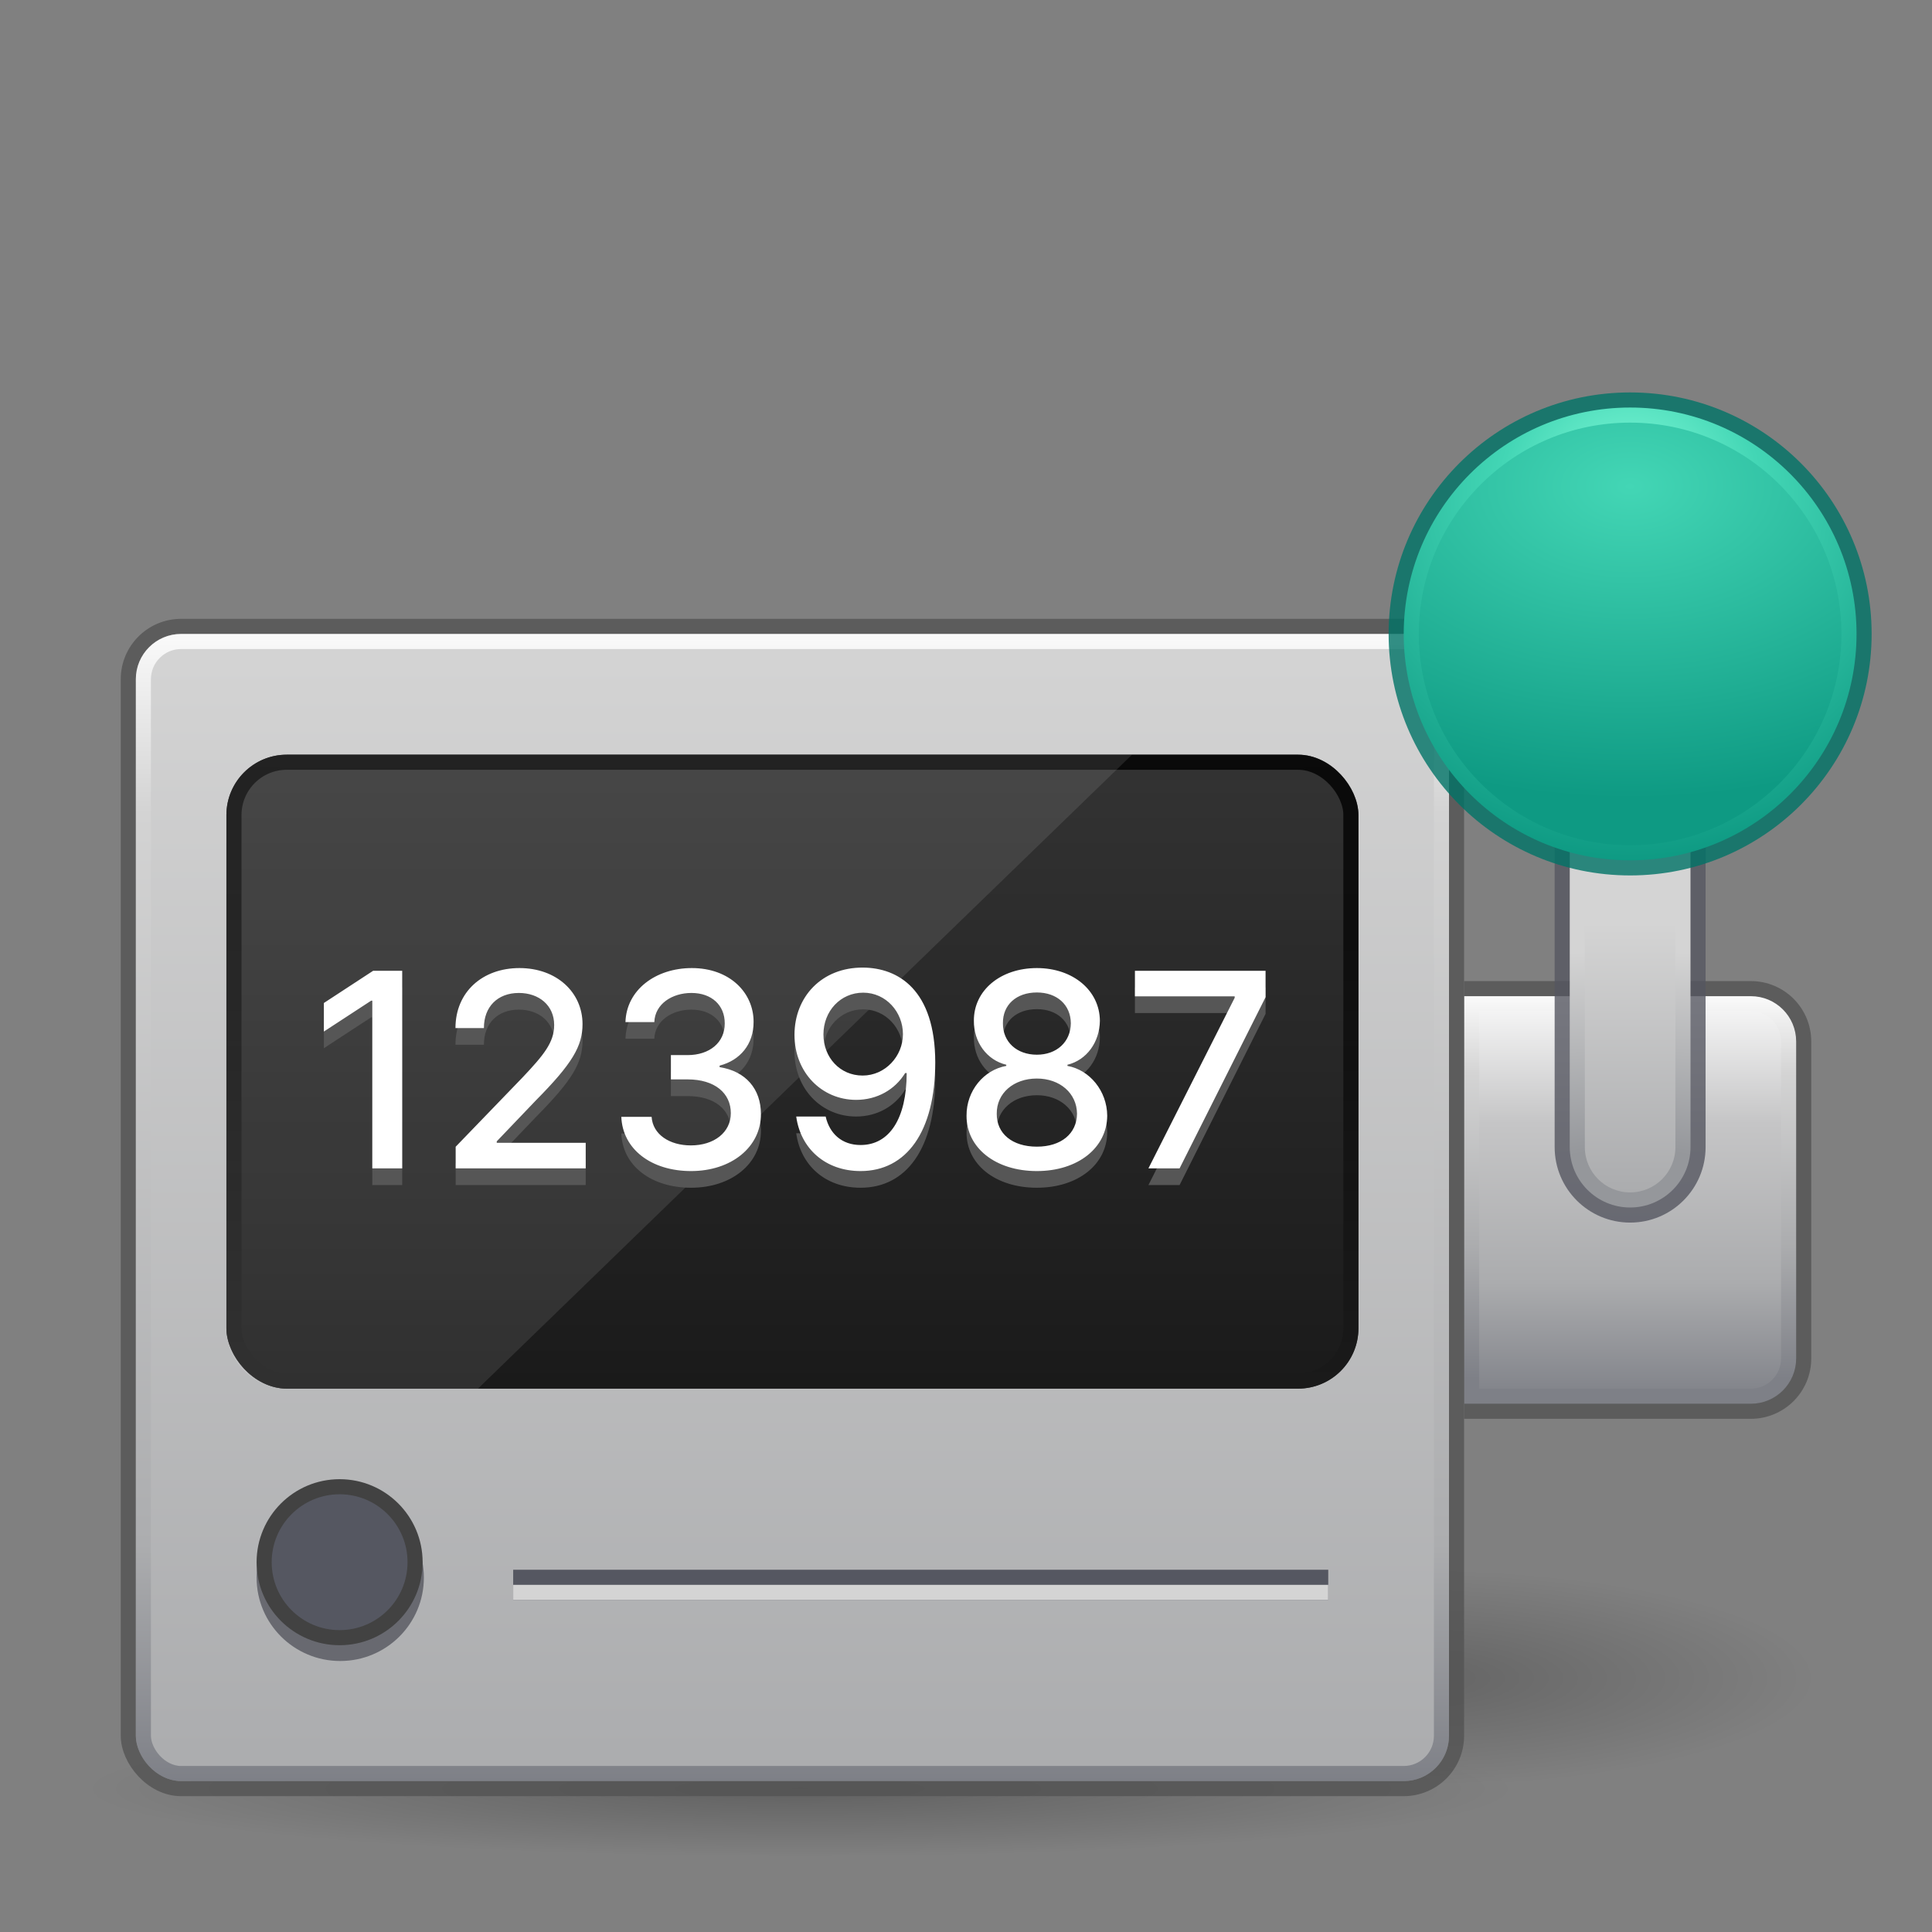 <svg width="128" height="128" viewBox="0 0 128 128" fill="none" xmlns="http://www.w3.org/2000/svg">
<rect x="0" y="0" width="128" height="128" fill="#808080" stroke="none"/>
<ellipse cx="53" cy="118.5" rx="47" ry="4.5" fill="url(#paint0_radial_1:2)" fill-opacity="0.24"/>
<ellipse cx="93.152" cy="111.18" rx="27.152" ry="7.18" fill="url(#paint1_radial_1:2)" fill-opacity="0.22"/>
<path d="M97 65H116C118.209 65 120 66.791 120 69V90C120 92.209 118.209 94 116 94H97V65Z" fill="#535353" fill-opacity="0.8"/>
<path d="M97.5 66.5H116C117.381 66.5 118.5 67.619 118.5 69V90C118.5 91.381 117.381 92.5 116 92.5H97.5V66.5Z" fill="url(#paint2_linear_1:2)" stroke="url(#paint3_linear_1:2)"/>
<rect x="8.5" y="41.5" width="88" height="77" rx="3.5" stroke="#535353" stroke-opacity="0.8"/>
<rect x="9.5" y="42.5" width="86" height="75" rx="2.5" fill="url(#paint4_linear_1:2)" stroke="url(#paint5_linear_1:2)"/>
<rect x="15" y="50" width="75" height="42" rx="4" fill="url(#paint6_linear_1:2)"/>
<rect x="15.5" y="50.5" width="74" height="41" rx="3.5" stroke="url(#paint7_linear_1:2)" stroke-opacity="0.9"/>
<path d="M15 54V88C15 90.209 16.791 92 19 92H31.667L75 50H19C16.791 50 15 51.791 15 54Z" fill="white" fill-opacity="0.1"/>
<path d="M88 105L34 105" stroke="#555761" stroke-width="2"/>
<path d="M103 49H113V76C113 78.761 110.761 81 108 81C105.239 81 103 78.761 103 76V49Z" fill="#555761" fill-opacity="0.8"/>
<path d="M104 48H112V76C112 78.209 110.209 80 108 80C105.791 80 104 78.209 104 76V48Z" fill="url(#paint8_radial_1:2)"/>
<path d="M105 47H111V76C111 77.657 109.657 79 108 79C106.343 79 105 77.657 105 76V47Z" fill="url(#paint9_linear_1:2)"/>
<circle cx="108" cy="42" r="16" fill="#007367" fill-opacity="0.8"/>
<circle cx="108" cy="42" r="14.5" fill="url(#paint10_radial_1:2)" stroke="url(#paint11_radial_1:2)"/>
<ellipse cx="22.541" cy="104.523" rx="5.541" ry="5.523" fill="#686970"/>
<circle cx="22.5" cy="103.5" r="5.5" fill="#424242"/>
<circle cx="22.5" cy="103.5" r="4.5" fill="#555761"/>
<path d="M26.647 65.421H24.723L21.457 67.556V69.448L24.589 67.402H24.666V78.512H26.647V65.421ZM30.189 78.512H38.805V76.818H32.911V76.722L35.513 73.999C37.91 71.576 38.594 70.419 38.594 68.956C38.594 66.853 36.881 65.242 34.414 65.242C31.965 65.242 30.176 66.827 30.176 69.218H32.061C32.055 67.811 32.963 66.891 34.375 66.891C35.705 66.891 36.715 67.709 36.715 69.013C36.715 70.17 36.024 71.001 34.618 72.49L30.189 77.08V78.512ZM45.785 78.691C48.457 78.691 50.419 77.093 50.413 74.919C50.419 73.264 49.416 72.075 47.677 71.806V71.704C49.045 71.353 49.934 70.279 49.927 68.808C49.934 66.885 48.355 65.242 45.836 65.242C43.433 65.242 41.502 66.693 41.438 68.821H43.35C43.395 67.62 44.526 66.891 45.811 66.891C47.147 66.891 48.022 67.703 48.016 68.911C48.022 70.176 47.006 71.007 45.555 71.007H44.449V72.618H45.555C47.37 72.618 48.419 73.539 48.419 74.855C48.419 76.127 47.313 76.99 45.772 76.99C44.353 76.99 43.247 76.262 43.171 75.098H41.164C41.247 77.233 43.139 78.691 45.785 78.691ZM57.182 65.21C54.434 65.191 52.637 67.159 52.637 69.665C52.637 72.171 54.453 73.973 56.722 73.973C58.109 73.973 59.298 73.296 59.969 72.196H60.071C60.065 75.207 58.934 76.965 57.016 76.965C55.763 76.965 54.958 76.198 54.702 75.079H52.752C53.04 77.195 54.676 78.691 57.016 78.691C60.059 78.691 61.957 76.076 61.963 71.493C61.957 66.68 59.515 65.229 57.182 65.21ZM57.188 66.872C58.703 66.872 59.822 68.156 59.822 69.62C59.822 71.084 58.646 72.362 57.15 72.362C55.648 72.362 54.555 71.161 54.555 69.639C54.555 68.093 55.686 66.872 57.188 66.872ZM68.696 78.691C71.419 78.691 73.343 77.144 73.356 75.022C73.343 73.372 72.186 71.985 70.722 71.723V71.647C71.994 71.34 72.857 70.144 72.87 68.732C72.857 66.731 71.093 65.242 68.696 65.242C66.273 65.242 64.509 66.731 64.522 68.732C64.509 70.138 65.372 71.34 66.669 71.647V71.723C65.18 71.985 64.023 73.372 64.036 75.022C64.023 77.144 65.947 78.691 68.696 78.691ZM68.696 70.982C67.373 70.982 66.433 70.144 66.446 68.898C66.433 67.671 67.341 66.859 68.696 66.859C70.025 66.859 70.933 67.671 70.946 68.898C70.933 70.144 70 70.982 68.696 70.982ZM68.696 77.073C67.059 77.073 66.024 76.204 66.037 74.894C66.024 73.532 67.149 72.561 68.696 72.561C70.217 72.561 71.342 73.532 71.355 74.894C71.342 76.204 70.313 77.073 68.696 77.073ZM76.087 78.512H78.151L83.847 67.172V65.421H75.192V67.115H81.801V67.21L76.087 78.512Z" fill="#565656"/>
<path d="M26.647 64.316H24.723L21.457 66.451V68.343L24.589 66.298H24.666V77.407H26.647V64.316ZM30.189 77.407H38.805V75.713H32.911V75.617L35.513 72.894C37.91 70.472 38.594 69.315 38.594 67.851C38.594 65.748 36.881 64.137 34.414 64.137C31.965 64.137 30.176 65.722 30.176 68.113H32.061C32.055 66.707 32.963 65.786 34.375 65.786C35.705 65.786 36.715 66.604 36.715 67.908C36.715 69.065 36.024 69.896 34.618 71.386L30.189 75.975V77.407ZM45.785 77.586C48.457 77.586 50.419 75.988 50.413 73.815C50.419 72.159 49.416 70.97 47.677 70.702V70.599C49.045 70.248 49.934 69.174 49.927 67.704C49.934 65.78 48.355 64.137 45.836 64.137C43.433 64.137 41.502 65.588 41.438 67.717H43.35C43.395 66.515 44.526 65.786 45.811 65.786C47.147 65.786 48.022 66.598 48.016 67.806C48.022 69.072 47.006 69.903 45.555 69.903H44.449V71.513H45.555C47.37 71.513 48.419 72.434 48.419 73.751C48.419 75.023 47.313 75.886 45.772 75.886C44.353 75.886 43.247 75.157 43.171 73.994H41.164C41.247 76.129 43.139 77.586 45.785 77.586ZM57.182 64.105C54.434 64.086 52.637 66.055 52.637 68.56C52.637 71.066 54.453 72.869 56.722 72.869C58.109 72.869 59.298 72.191 59.969 71.092H60.071C60.065 74.102 58.934 75.86 57.016 75.86C55.763 75.86 54.958 75.093 54.702 73.974H52.752C53.04 76.09 54.676 77.586 57.016 77.586C60.059 77.586 61.957 74.972 61.963 70.388C61.957 65.575 59.515 64.124 57.182 64.105ZM57.188 65.767C58.703 65.767 59.822 67.052 59.822 68.516C59.822 69.979 58.646 71.258 57.15 71.258C55.648 71.258 54.555 70.056 54.555 68.535C54.555 66.988 55.686 65.767 57.188 65.767ZM68.696 77.586C71.419 77.586 73.343 76.039 73.356 73.917C73.343 72.268 72.186 70.881 70.722 70.619V70.542C71.994 70.235 72.857 69.04 72.87 67.627C72.857 65.626 71.093 64.137 68.696 64.137C66.273 64.137 64.509 65.626 64.522 67.627C64.509 69.033 65.372 70.235 66.669 70.542V70.619C65.18 70.881 64.023 72.268 64.036 73.917C64.023 76.039 65.947 77.586 68.696 77.586ZM68.696 69.877C67.373 69.877 66.433 69.04 66.446 67.793C66.433 66.566 67.341 65.754 68.696 65.754C70.025 65.754 70.933 66.566 70.946 67.793C70.933 69.04 70 69.877 68.696 69.877ZM68.696 75.969C67.059 75.969 66.024 75.099 66.037 73.789C66.024 72.428 67.149 71.456 68.696 71.456C70.217 71.456 71.342 72.428 71.355 73.789C71.342 75.099 70.313 75.969 68.696 75.969ZM76.087 77.407H78.151L83.847 66.067V64.316H75.192V66.01H81.801V66.106L76.087 77.407Z" fill="white"/>
<rect x="34" y="105" width="54" height="1" fill="#D4D4D4"/>
<defs>
<radialGradient id="paint0_radial_1:2" cx="0" cy="0" r="1" gradientUnits="userSpaceOnUse" gradientTransform="translate(53 118.5) rotate(90) scale(4.5 47)">
<stop/>
<stop offset="1" stop-opacity="0"/>
</radialGradient>
<radialGradient id="paint1_radial_1:2" cx="0" cy="0" r="1" gradientUnits="userSpaceOnUse" gradientTransform="translate(93.152 111.18) rotate(90) scale(7.18 27.152)">
<stop/>
<stop offset="1" stop-opacity="0"/>
</radialGradient>
<linearGradient id="paint2_linear_1:2" x1="108" y1="66" x2="108" y2="93" gradientUnits="userSpaceOnUse">
<stop stop-color="#FAFAFA"/>
<stop offset="0.312" stop-color="#C5C5C6"/>
<stop offset="0.703" stop-color="#ABACAE"/>
<stop offset="1" stop-color="#7E8087"/>
</linearGradient>
<linearGradient id="paint3_linear_1:2" x1="108" y1="66" x2="108" y2="93" gradientUnits="userSpaceOnUse">
<stop stop-color="#FAFAFA"/>
<stop offset="0.188" stop-color="#D4D4D4"/>
<stop offset="0.615" stop-color="#ABACAE"/>
<stop offset="0.938" stop-color="#7E8087"/>
</linearGradient>
<linearGradient id="paint4_linear_1:2" x1="52.5" y1="42" x2="52.5" y2="118" gradientUnits="userSpaceOnUse">
<stop stop-color="#D4D4D4"/>
<stop offset="1" stop-color="#ABACAE"/>
</linearGradient>
<linearGradient id="paint5_linear_1:2" x1="52.5" y1="42" x2="52.5" y2="118" gradientUnits="userSpaceOnUse">
<stop stop-color="#FAFAFA"/>
<stop offset="0.156" stop-color="#D3D3D3"/>
<stop offset="0.794" stop-color="#ACADAF"/>
<stop offset="1" stop-color="#7E8087"/>
</linearGradient>
<linearGradient id="paint6_linear_1:2" x1="52.5" y1="50" x2="52.5" y2="92" gradientUnits="userSpaceOnUse">
<stop stop-color="#333333"/>
<stop offset="1" stop-color="#1A1A1A"/>
</linearGradient>
<linearGradient id="paint7_linear_1:2" x1="52.5" y1="50" x2="52.5" y2="92" gradientUnits="userSpaceOnUse">
<stop stop-opacity="0.9"/>
<stop offset="1" stop-color="#1A1A1A" stop-opacity="0.9"/>
</linearGradient>
<radialGradient id="paint8_radial_1:2" cx="0" cy="0" r="1" gradientUnits="userSpaceOnUse" gradientTransform="translate(108 80) rotate(-90) scale(17 41.845)">
<stop offset="0.224" stop-color="#95979B"/>
<stop offset="1" stop-color="#D4D4D4"/>
</radialGradient>
<linearGradient id="paint9_linear_1:2" x1="108" y1="51.5" x2="108" y2="79" gradientUnits="userSpaceOnUse">
<stop offset="0.349" stop-color="#D4D4D4"/>
<stop offset="1" stop-color="#ABACAE"/>
</linearGradient>
<radialGradient id="paint10_radial_1:2" cx="0" cy="0" r="1" gradientUnits="userSpaceOnUse" gradientTransform="translate(108 32.192) rotate(90) scale(20.769 32.201)">
<stop stop-color="#43D6B5"/>
<stop offset="1" stop-color="#0E9A83"/>
</radialGradient>
<radialGradient id="paint11_radial_1:2" cx="0" cy="0" r="1" gradientUnits="userSpaceOnUse" gradientTransform="translate(108 32.769) rotate(90) scale(24.231)">
<stop stop-color="#89FFDD"/>
<stop offset="0.354" stop-color="#43D6B5"/>
<stop offset="1" stop-color="#0E9A83"/>
</radialGradient>
</defs>
</svg>

